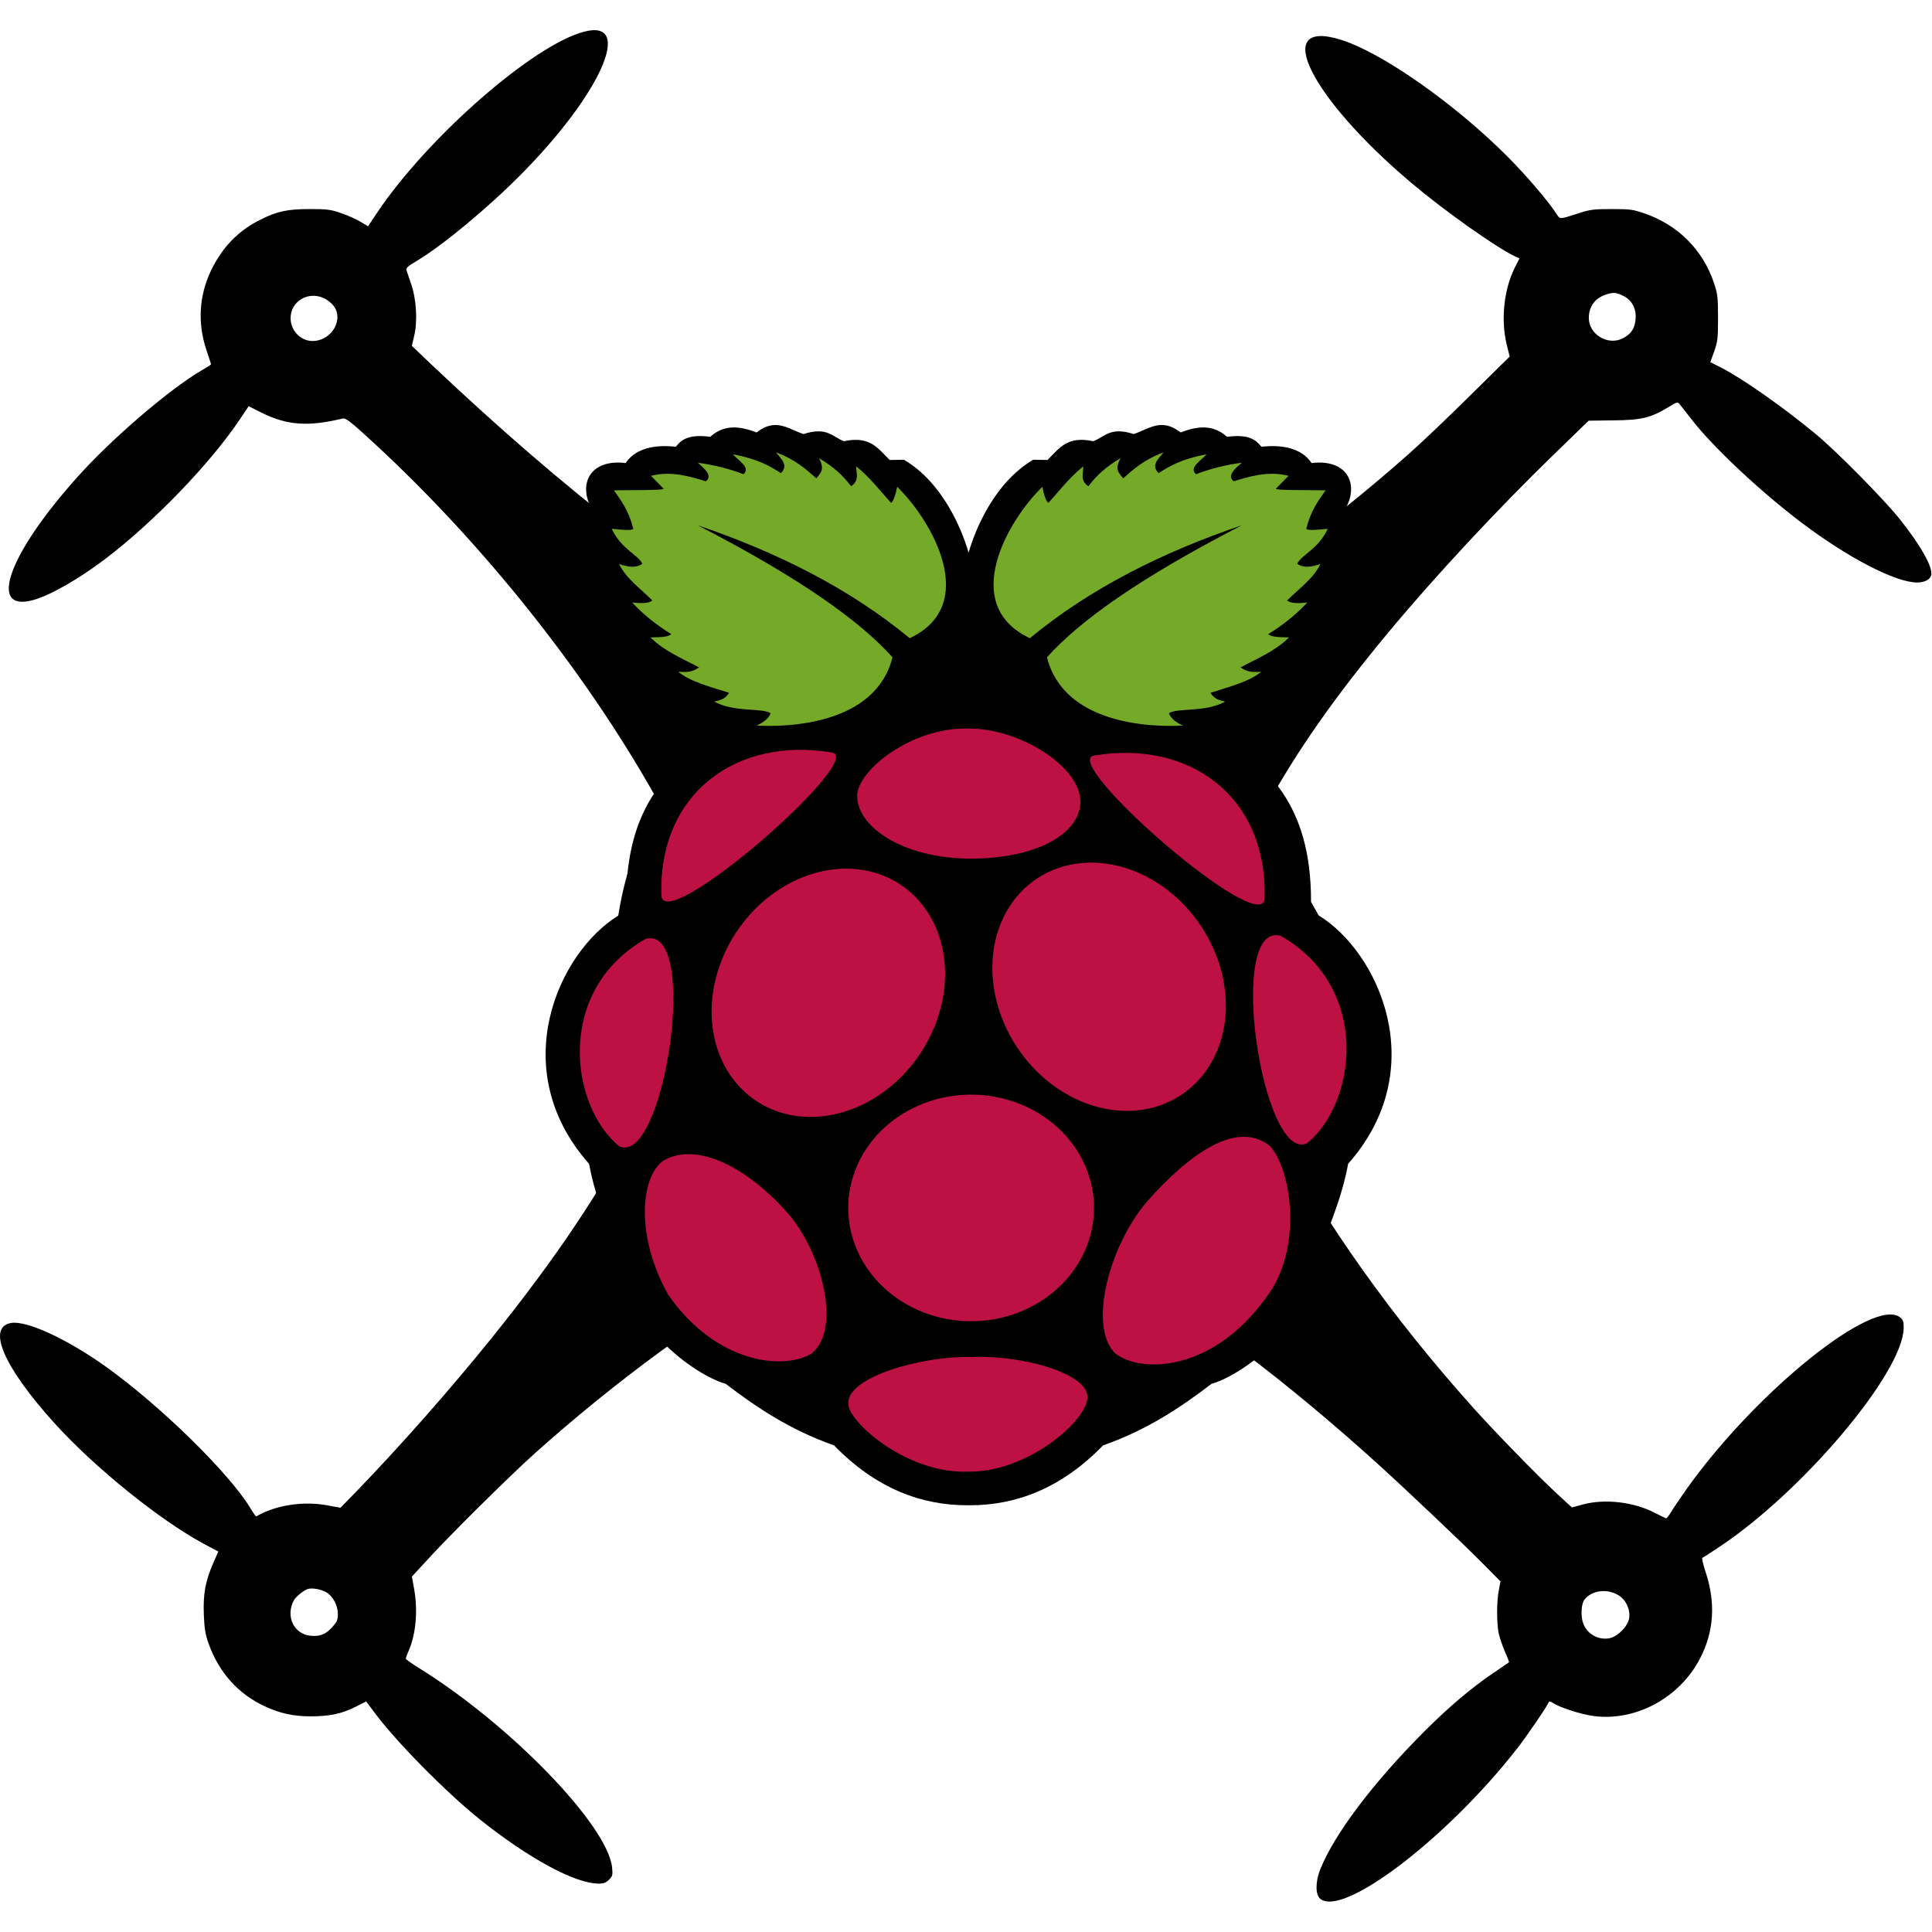 <svg width="24" height="24" viewBox="0 0 24 24" fill="none" xmlns="http://www.w3.org/2000/svg">
<path d="M7.262 0.392C6.632 0.552 5.32 1.697 4.686 2.64L4.572 2.811L4.482 2.757C4.433 2.727 4.326 2.678 4.244 2.65C4.111 2.603 4.067 2.597 3.85 2.597C3.572 2.597 3.443 2.624 3.233 2.73C2.957 2.867 2.759 3.074 2.62 3.364C2.472 3.674 2.453 4.017 2.564 4.347C2.596 4.442 2.622 4.523 2.622 4.525C2.622 4.529 2.566 4.566 2.494 4.607C2.087 4.849 1.377 5.46 0.955 5.933C0.104 6.884 -0.157 7.611 0.413 7.454C0.627 7.394 0.966 7.2 1.3 6.949C1.902 6.494 2.605 5.766 2.976 5.215L3.089 5.046L3.254 5.129C3.572 5.284 3.824 5.303 4.262 5.198C4.292 5.192 4.36 5.243 4.534 5.402C5.888 6.629 7.157 8.192 8.046 9.728L8.168 9.94L8.05 10.182C7.681 10.943 7.546 11.843 7.684 12.646C7.744 13.002 7.821 13.272 7.962 13.622L7.999 13.718L7.874 13.979C7.508 14.732 6.912 15.623 6.109 16.62C5.592 17.262 4.951 17.987 4.407 18.548L4.229 18.73L4.067 18.7C3.767 18.644 3.419 18.698 3.184 18.837C3.179 18.84 3.147 18.796 3.113 18.739C2.851 18.302 1.99 17.459 1.309 16.973C0.824 16.628 0.325 16.399 0.134 16.435C-0.166 16.491 0.049 16.984 0.672 17.674C1.171 18.226 1.981 18.882 2.532 19.178L2.712 19.274L2.648 19.42C2.551 19.643 2.522 19.802 2.532 20.057C2.539 20.23 2.551 20.305 2.59 20.414C2.719 20.776 2.959 21.044 3.291 21.197C3.475 21.284 3.647 21.321 3.859 21.321C4.094 21.321 4.244 21.289 4.412 21.205L4.549 21.136L4.641 21.259C4.902 21.617 5.534 22.259 5.959 22.6C6.569 23.087 7.144 23.399 7.439 23.399C7.499 23.399 7.529 23.387 7.566 23.35C7.609 23.307 7.613 23.292 7.604 23.2C7.549 22.671 6.325 21.411 5.187 20.71C5.106 20.659 5.041 20.612 5.041 20.605C5.041 20.596 5.057 20.55 5.078 20.504C5.168 20.294 5.192 20.007 5.144 19.735L5.117 19.585L5.281 19.407C5.545 19.112 6.321 18.344 6.638 18.059C7.639 17.162 8.768 16.335 9.722 15.797L9.878 15.711L10.073 15.803C10.431 15.976 10.812 16.088 11.247 16.154C11.508 16.193 12.074 16.199 12.334 16.165C12.758 16.109 13.188 15.985 13.555 15.81L13.771 15.709L14.014 15.844C14.883 16.33 15.979 17.157 17.116 18.186C17.47 18.507 18.147 19.148 18.407 19.41L18.64 19.645L18.619 19.754C18.591 19.889 18.591 20.16 18.617 20.29C18.629 20.344 18.664 20.445 18.694 20.517C18.726 20.586 18.749 20.646 18.745 20.65C18.741 20.652 18.649 20.715 18.541 20.789C18.273 20.972 17.999 21.203 17.697 21.505C17.056 22.146 16.576 22.784 16.401 23.221C16.339 23.376 16.339 23.537 16.401 23.588C16.686 23.82 17.98 22.832 18.846 21.721C18.968 21.565 19.225 21.188 19.24 21.143C19.244 21.132 19.266 21.137 19.293 21.156C19.379 21.212 19.637 21.295 19.789 21.316C20.314 21.389 20.862 21.094 21.117 20.605C21.293 20.269 21.316 19.907 21.184 19.517C21.156 19.429 21.139 19.356 21.147 19.352C21.156 19.349 21.25 19.289 21.357 19.217C22.394 18.529 23.635 17.057 23.648 16.502C23.65 16.418 23.642 16.395 23.605 16.366C23.284 16.105 21.829 17.271 20.961 18.484C20.877 18.602 20.787 18.735 20.761 18.78C20.734 18.824 20.706 18.861 20.699 18.861C20.691 18.861 20.631 18.831 20.562 18.796C20.301 18.657 19.932 18.614 19.656 18.691L19.527 18.726L19.345 18.559C19.107 18.34 18.569 17.787 18.295 17.481C17.294 16.364 16.463 15.195 15.844 14.035L15.674 13.718L15.713 13.622C15.797 13.416 15.919 13.011 15.963 12.797C16.126 11.987 16.049 11.155 15.738 10.379L15.651 10.163L15.721 10.036C16.109 9.33 16.579 8.659 17.256 7.845C17.828 7.157 18.612 6.315 19.304 5.644L19.735 5.226L20.043 5.222C20.391 5.219 20.508 5.19 20.723 5.059C20.832 4.992 20.839 4.99 20.866 5.022C20.881 5.04 20.948 5.127 21.016 5.213C21.278 5.552 21.865 6.104 22.381 6.494C22.958 6.93 23.549 7.236 23.815 7.236C23.907 7.236 23.976 7.2 23.989 7.148C24.016 7.05 23.86 6.775 23.592 6.439C23.395 6.195 22.802 5.594 22.557 5.393C22.137 5.046 21.649 4.705 21.379 4.566L21.246 4.499L21.295 4.364C21.338 4.24 21.342 4.199 21.342 3.945C21.342 3.69 21.336 3.649 21.291 3.514C21.154 3.104 20.843 2.792 20.425 2.65C20.29 2.603 20.249 2.597 20.022 2.597C19.797 2.597 19.75 2.603 19.609 2.65C19.367 2.727 19.381 2.727 19.334 2.655C19.236 2.502 18.962 2.181 18.719 1.937C18.068 1.287 17.17 0.655 16.66 0.495C15.783 0.218 16.27 1.208 17.538 2.277C17.942 2.618 18.578 3.068 18.809 3.179L18.876 3.21L18.82 3.319C18.681 3.595 18.642 3.97 18.717 4.281L18.754 4.429L18.267 4.909C18.001 5.174 17.659 5.498 17.509 5.631C16.431 6.589 15.248 7.433 14.043 8.106L13.716 8.288L13.499 8.196C12.957 7.965 12.509 7.862 11.959 7.844C11.44 7.825 10.999 7.889 10.486 8.057L10.214 8.147L9.863 7.967C8.599 7.32 7.062 6.143 5.326 4.497L5.116 4.296L5.146 4.169C5.189 3.985 5.172 3.711 5.106 3.524C5.08 3.447 5.054 3.37 5.048 3.353C5.041 3.332 5.072 3.302 5.166 3.248C5.491 3.055 6.051 2.592 6.469 2.17C7.459 1.174 7.879 0.235 7.262 0.392ZM20.163 3.674C20.271 3.726 20.329 3.833 20.318 3.962C20.309 4.077 20.267 4.142 20.17 4.197C19.983 4.304 19.733 4.157 19.737 3.945C19.739 3.809 19.81 3.709 19.941 3.662C20.039 3.629 20.073 3.63 20.163 3.674ZM4.015 3.7C4.049 3.713 4.099 3.75 4.129 3.782C4.285 3.949 4.129 4.236 3.882 4.236C3.736 4.236 3.612 4.109 3.61 3.957C3.606 3.75 3.818 3.615 4.015 3.7ZM4.056 19.782C4.137 19.829 4.197 19.945 4.197 20.05C4.197 20.123 4.186 20.147 4.131 20.209C4.047 20.303 3.977 20.331 3.857 20.32C3.649 20.299 3.544 20.076 3.651 19.879C3.677 19.831 3.779 19.75 3.831 19.737C3.889 19.724 3.994 19.744 4.056 19.782ZM20.106 19.817C20.2 19.875 20.254 19.995 20.238 20.102C20.219 20.209 20.093 20.333 19.988 20.352C19.849 20.374 19.716 20.297 19.668 20.168C19.634 20.078 19.641 19.922 19.684 19.87C19.774 19.754 19.966 19.731 20.106 19.817Z" fill="black"/>
<g clip-path="url(#clip0)">
<path d="M9.623 5.28C9.555 5.282 9.482 5.307 9.399 5.372C9.196 5.294 8.999 5.267 8.823 5.426C8.551 5.391 8.463 5.464 8.396 5.549C8.336 5.547 7.949 5.487 7.772 5.752C7.326 5.699 7.185 6.014 7.344 6.308C7.253 6.449 7.159 6.588 7.372 6.857C7.297 7.007 7.343 7.169 7.521 7.366C7.474 7.576 7.566 7.724 7.731 7.84C7.7 8.128 7.995 8.296 8.083 8.355C8.117 8.523 8.188 8.681 8.524 8.769C8.58 9.019 8.783 9.062 8.979 9.115C8.331 9.491 7.775 9.987 7.779 11.203L7.684 11.372C6.941 11.824 6.272 13.277 7.317 14.457C7.386 14.827 7.5 15.092 7.602 15.386C7.755 16.57 8.75 17.124 9.013 17.189C9.397 17.482 9.807 17.76 10.361 17.955C10.884 18.494 11.45 18.7 12.02 18.699C12.028 18.699 12.037 18.699 12.045 18.699C12.614 18.7 13.18 18.494 13.703 17.955C14.257 17.76 14.667 17.482 15.052 17.189C15.314 17.124 16.31 16.57 16.462 15.386C16.564 15.092 16.679 14.827 16.747 14.457C17.792 13.277 17.124 11.824 16.381 11.372L16.286 11.203C16.29 9.987 15.734 9.491 15.086 9.115C15.282 9.062 15.484 9.019 15.54 8.769C15.877 8.681 15.947 8.523 15.981 8.355C16.069 8.296 16.364 8.128 16.333 7.84C16.498 7.724 16.59 7.576 16.544 7.366C16.721 7.169 16.768 7.007 16.692 6.857C16.905 6.588 16.811 6.449 16.72 6.308C16.88 6.014 16.739 5.699 16.293 5.752C16.115 5.487 15.729 5.547 15.669 5.549C15.602 5.464 15.514 5.391 15.242 5.426C15.066 5.267 14.869 5.294 14.666 5.372C14.425 5.182 14.265 5.334 14.083 5.392C13.791 5.297 13.724 5.427 13.581 5.481C13.262 5.413 13.165 5.56 13.013 5.714L12.835 5.711C12.355 5.994 12.117 6.57 12.032 6.866C11.947 6.57 11.709 5.994 11.229 5.711L11.052 5.714C10.899 5.56 10.802 5.413 10.484 5.481C10.341 5.427 10.274 5.297 9.982 5.392C9.862 5.354 9.752 5.276 9.623 5.28Z" fill="black"/>
<path d="M8.667 6.525C9.941 7.182 10.681 7.713 11.087 8.165C10.879 8.998 9.795 9.036 9.399 9.013C9.48 8.975 9.548 8.93 9.572 8.86C9.472 8.79 9.12 8.853 8.873 8.715C8.968 8.695 9.012 8.676 9.057 8.606C8.824 8.532 8.573 8.468 8.426 8.345C8.506 8.346 8.58 8.363 8.684 8.291C8.475 8.179 8.253 8.09 8.08 7.918C8.188 7.915 8.304 7.917 8.338 7.877C8.147 7.759 7.986 7.628 7.853 7.484C8.004 7.502 8.068 7.487 8.104 7.46C7.96 7.313 7.777 7.188 7.69 7.006C7.802 7.045 7.905 7.059 7.979 7.003C7.93 6.892 7.72 6.827 7.599 6.569C7.717 6.58 7.842 6.595 7.867 6.569C7.812 6.346 7.718 6.221 7.626 6.091C7.878 6.087 8.26 6.092 8.243 6.07L8.087 5.911C8.333 5.845 8.585 5.922 8.768 5.979C8.851 5.914 8.767 5.832 8.667 5.748C8.876 5.776 9.065 5.825 9.236 5.891C9.328 5.808 9.177 5.726 9.104 5.643C9.427 5.705 9.564 5.791 9.701 5.877C9.799 5.783 9.706 5.702 9.64 5.62C9.883 5.71 10.009 5.827 10.141 5.942C10.186 5.881 10.255 5.837 10.172 5.691C10.345 5.791 10.475 5.908 10.572 6.04C10.679 5.972 10.636 5.878 10.636 5.793C10.816 5.939 10.93 6.095 11.07 6.247C11.098 6.226 11.123 6.157 11.145 6.047C11.574 6.463 12.181 7.512 11.301 7.928C10.552 7.31 9.658 6.862 8.667 6.525Z" fill="#75A928"/>
<path d="M15.427 6.525C14.153 7.182 13.412 7.713 13.006 8.165C13.214 8.998 14.298 9.036 14.694 9.013C14.613 8.975 14.546 8.93 14.521 8.86C14.621 8.79 14.974 8.853 15.22 8.715C15.125 8.695 15.081 8.676 15.037 8.606C15.269 8.532 15.52 8.468 15.667 8.345C15.588 8.346 15.514 8.363 15.41 8.291C15.618 8.179 15.84 8.09 16.013 7.918C15.905 7.915 15.789 7.917 15.755 7.877C15.946 7.759 16.107 7.628 16.24 7.484C16.09 7.502 16.026 7.487 15.989 7.46C16.134 7.313 16.316 7.188 16.403 7.006C16.291 7.045 16.189 7.059 16.115 7.003C16.164 6.892 16.374 6.827 16.494 6.569C16.377 6.58 16.252 6.595 16.227 6.569C16.282 6.346 16.375 6.221 16.467 6.091C16.215 6.087 15.833 6.092 15.85 6.07L16.006 5.911C15.76 5.845 15.508 5.922 15.325 5.979C15.243 5.914 15.326 5.832 15.427 5.748C15.217 5.776 15.028 5.825 14.857 5.891C14.766 5.808 14.916 5.726 14.989 5.643C14.666 5.705 14.529 5.791 14.393 5.877C14.294 5.783 14.387 5.702 14.454 5.62C14.21 5.71 14.084 5.827 13.952 5.942C13.907 5.881 13.838 5.837 13.921 5.691C13.748 5.791 13.618 5.908 13.521 6.04C13.414 5.972 13.458 5.878 13.457 5.793C13.277 5.939 13.163 6.095 13.023 6.247C12.995 6.226 12.97 6.157 12.949 6.047C12.519 6.463 11.913 7.512 12.793 7.928C13.541 7.31 14.435 6.862 15.427 6.525V6.525Z" fill="#75A928"/>
<path d="M13.59 15.005C13.59 15.379 13.429 15.736 13.143 16C12.856 16.264 12.468 16.413 12.063 16.413C11.659 16.413 11.271 16.264 10.984 16C10.698 15.736 10.537 15.379 10.537 15.005C10.537 14.632 10.698 14.274 10.984 14.01C11.271 13.746 11.659 13.598 12.063 13.598C12.468 13.598 12.856 13.746 13.143 14.01C13.429 14.274 13.59 14.632 13.59 15.005V15.005Z" fill="#BC1142"/>
<path d="M11.18 10.985C11.484 11.184 11.681 11.517 11.729 11.91C11.777 12.304 11.671 12.725 11.435 13.083C11.199 13.44 10.852 13.704 10.47 13.816C10.088 13.928 9.703 13.879 9.4 13.68C9.096 13.481 8.899 13.148 8.851 12.755C8.803 12.362 8.909 11.94 9.145 11.582C9.381 11.225 9.728 10.961 10.11 10.85C10.492 10.738 10.877 10.786 11.18 10.985V10.985Z" fill="#BC1142"/>
<path d="M12.887 10.91C12.584 11.109 12.386 11.442 12.338 11.835C12.291 12.229 12.396 12.65 12.633 13.008C12.869 13.365 13.216 13.629 13.598 13.741C13.979 13.853 14.364 13.804 14.668 13.605C14.972 13.406 15.169 13.073 15.217 12.68C15.264 12.287 15.159 11.865 14.922 11.508C14.686 11.15 14.339 10.887 13.957 10.775C13.576 10.663 13.191 10.711 12.887 10.91V10.91Z" fill="#BC1142"/>
<path d="M8.02 11.663C8.703 11.48 8.251 14.487 7.695 14.241C7.084 13.749 6.887 12.31 8.02 11.663Z" fill="#BC1142"/>
<path d="M15.909 11.625C15.227 11.442 15.679 14.45 16.235 14.203C16.846 13.711 17.042 12.272 15.909 11.625Z" fill="#BC1142"/>
<path d="M13.59 9.386C14.768 9.187 15.748 9.887 15.709 11.165C15.67 11.654 13.156 9.459 13.59 9.386V9.386Z" fill="#BC1142"/>
<path d="M10.335 9.348C9.157 9.149 8.176 9.849 8.216 11.127C8.255 11.617 10.769 9.421 10.335 9.348Z" fill="#BC1142"/>
<path d="M12.027 9.05C11.324 9.032 10.649 9.572 10.648 9.886C10.646 10.266 11.203 10.656 12.032 10.666C12.878 10.672 13.418 10.354 13.421 9.961C13.424 9.516 12.651 9.043 12.027 9.05V9.05Z" fill="#BC1142"/>
<path d="M12.07 16.857C12.683 16.83 13.506 17.055 13.508 17.352C13.518 17.641 12.761 18.293 12.03 18.281C11.271 18.314 10.528 17.66 10.538 17.433C10.527 17.101 11.461 16.842 12.07 16.857Z" fill="#BC1142"/>
<path d="M9.806 15.094C10.242 15.62 10.441 16.544 10.077 16.816C9.732 17.024 8.895 16.939 8.301 16.084C7.899 15.367 7.951 14.638 8.233 14.423C8.654 14.167 9.305 14.513 9.806 15.094Z" fill="#BC1142"/>
<path d="M14.247 14.928C13.775 15.481 13.512 16.49 13.857 16.815C14.186 17.067 15.07 17.032 15.723 16.125C16.198 15.517 16.039 14.5 15.768 14.23C15.365 13.919 14.788 14.317 14.247 14.928V14.928Z" fill="#BC1142"/>
</g>
<defs>
<clipPath id="clip0">
<rect width="10.688" height="13.5" fill="white" transform="translate(6.653 5.249)"/>
</clipPath>
</defs>
</svg>
